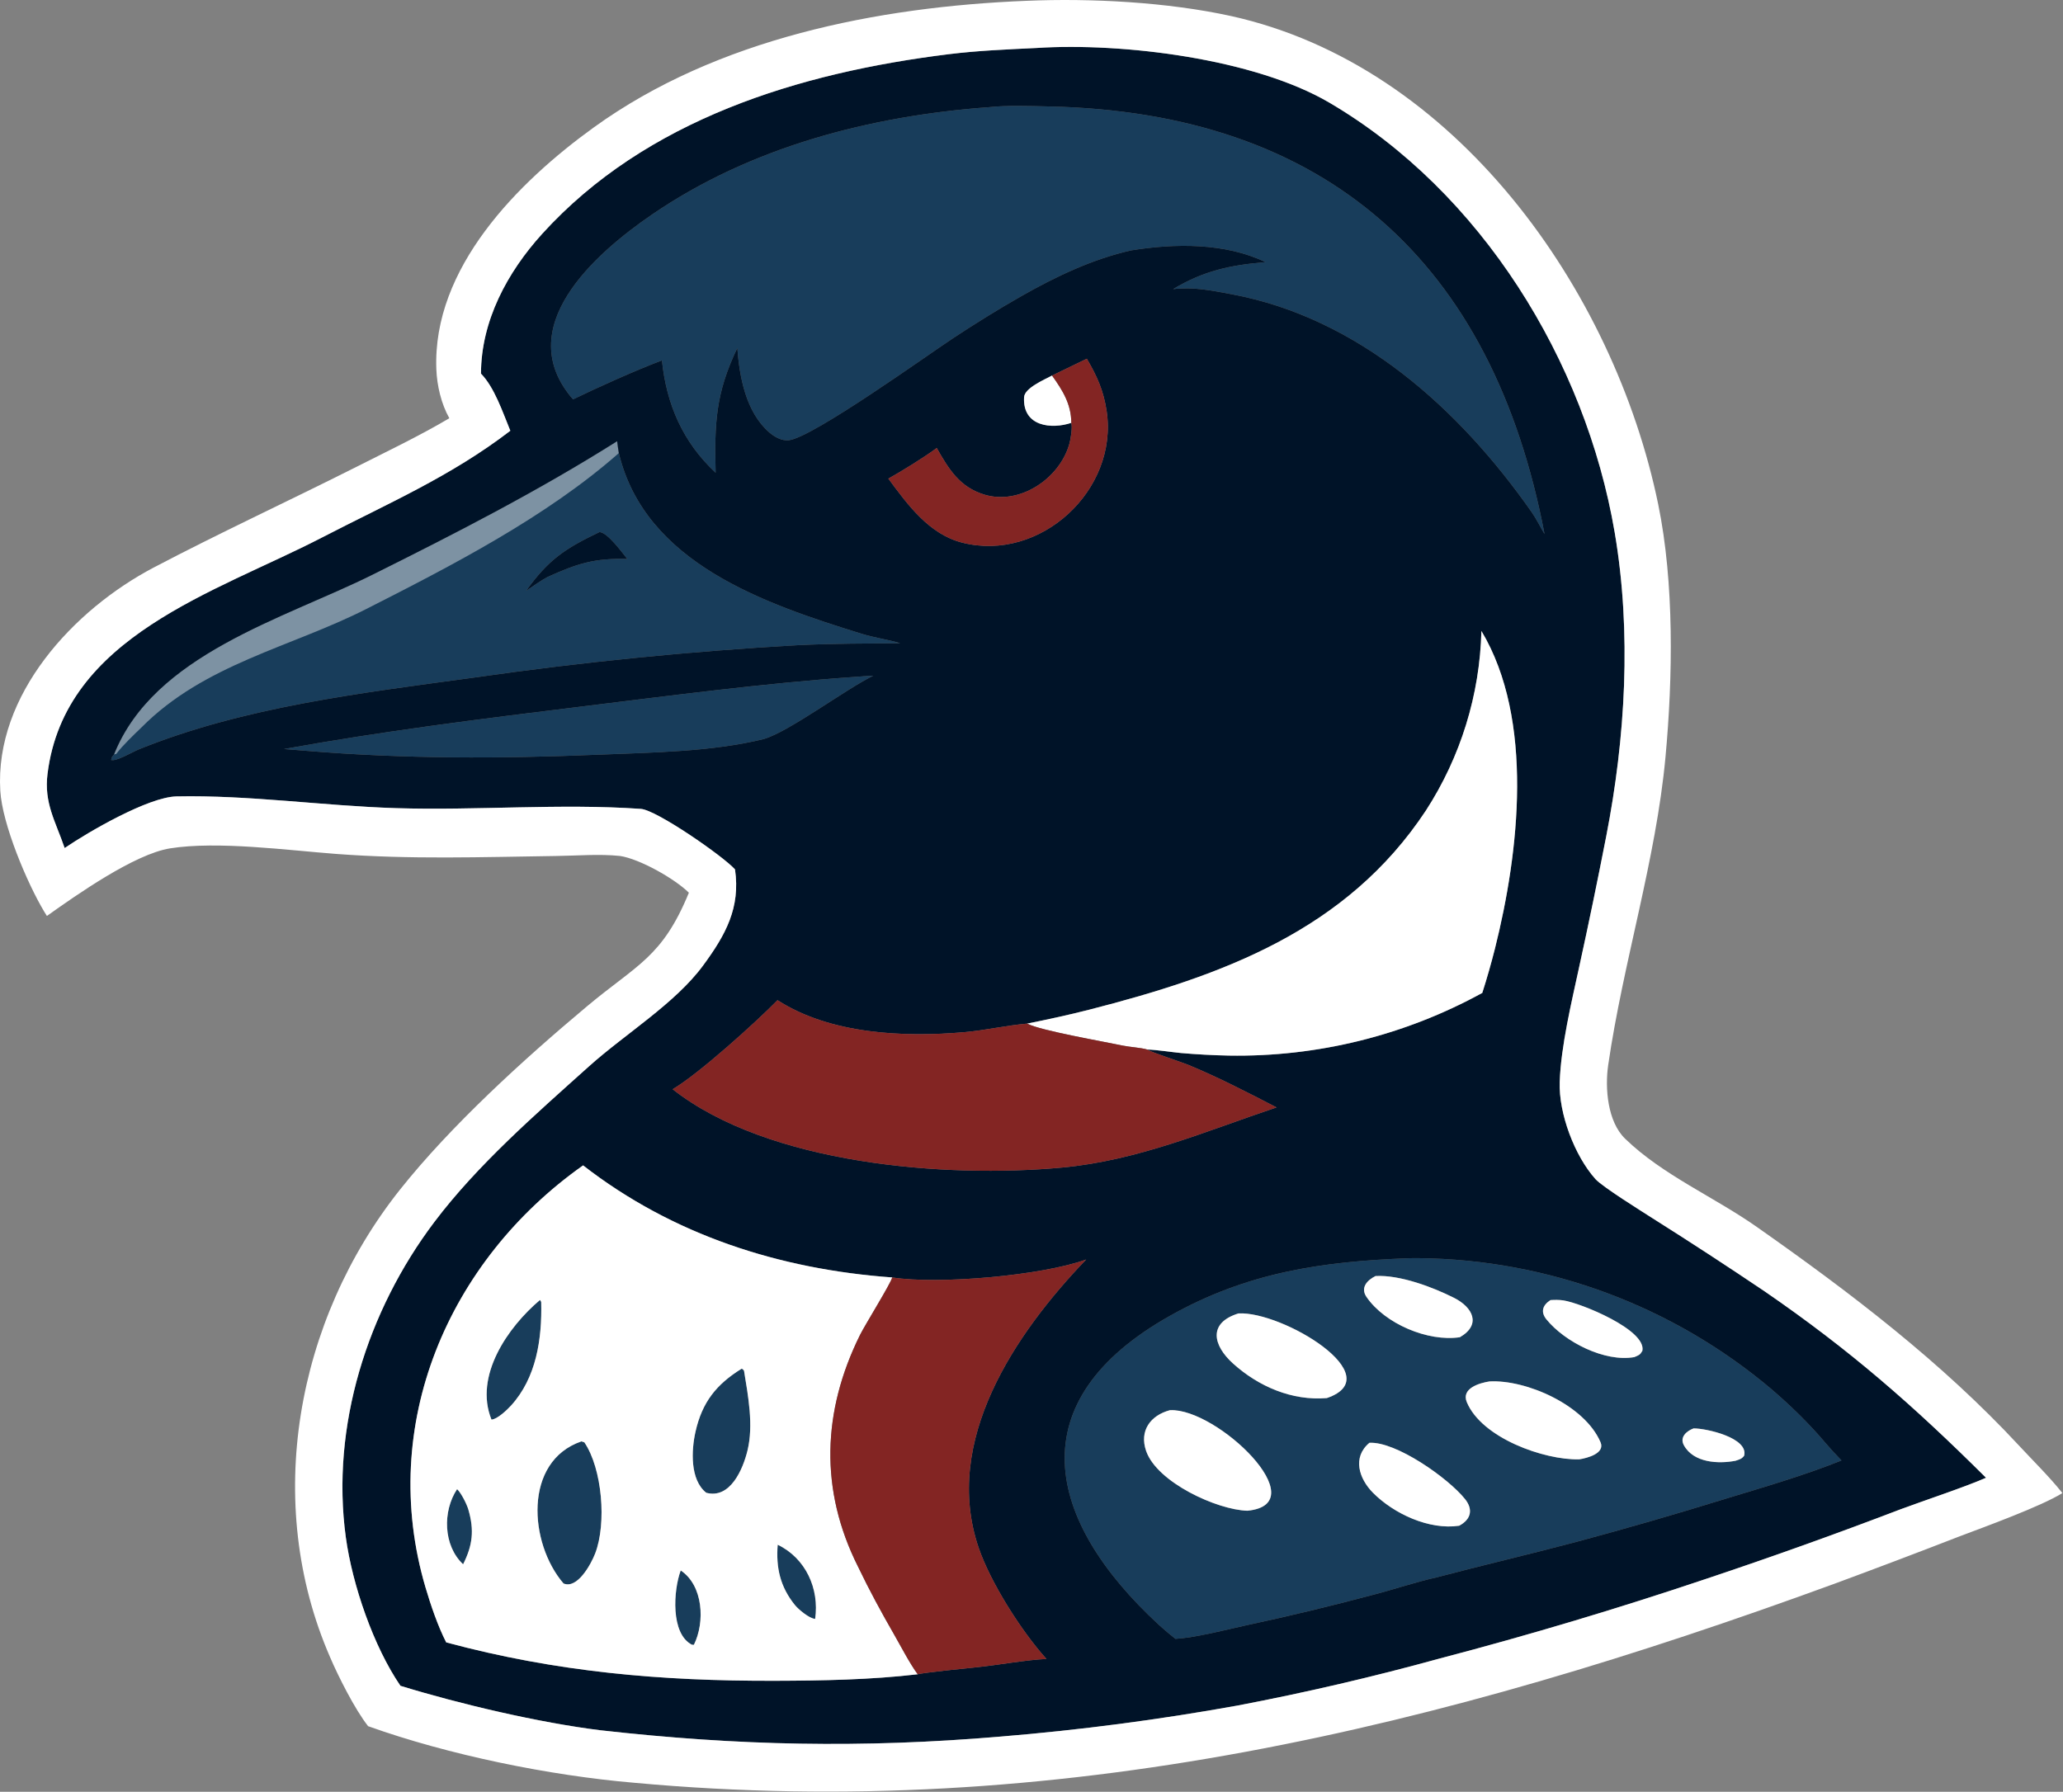 <svg width="100%" height="100%" viewBox="0 0 853 741" version="1.1" xmlns="http://www.w3.org/2000/svg" xmlns:xlink="http://www.w3.org/1999/xlink" xml:space="preserve" xmlns:serif="http://www.serif.com/" style="fill-rule:evenodd;clip-rule:evenodd;stroke-linejoin:round;stroke-miterlimit:2;">
    <rect x="0" y="0" width="853" height="741" fill="#808080" stroke="none"/>
    <g transform="matrix(1,0,0,1,-84.177,-148.38)">
        <path d="M340.051,335.754C350.954,381.39 400.574,398.121 440.505,410.498C445.711,412.112 451.315,412.847 456.391,414.388C442.22,414.512 428.896,414.5 414.684,415.161C369.677,417.689 324.802,422.172 280.185,428.597C233.905,434.929 185.001,440.672 141.493,458.32C139.18,459.258 132.159,463.403 130.125,462.674C130.418,461.348 130.433,461.441 131.321,460.39C147.767,419.016 201.469,404.319 238.072,386.106C272.578,368.936 306.699,351.437 339.352,330.831C339.528,332.51 339.787,334.087 340.051,335.754ZM332.065,368.409C317.725,375.29 310.912,379.833 301.679,392.763C304.486,390.848 307.613,388.598 310.565,387C322.72,381.495 329.891,379.15 343.564,379.544C341.216,376.681 335.499,368.668 332.065,368.409ZM437.951,428.292C440.267,428.067 442.89,427.974 445.238,427.836C433.959,433.302 410.371,451.043 399.924,454.027C378.08,459.364 353.692,459.564 331.358,460.494C290.925,462.177 251.174,462.224 210.879,458.891L201.624,458.141C241.891,450.838 282.649,445.731 323.275,440.739C360.967,436.107 400.14,430.917 437.951,428.292ZM492.987,192.714C500.307,191.876 510.104,192.242 517.576,192.395C632.6,194.749 701.372,256.916 722.805,369.216C720.935,366.153 719.55,363.118 717.431,360.094C687.614,317.534 645.957,279.825 593.352,270.049C585.089,268.513 577.714,266.949 569.236,267.945C581.836,260.338 593.014,257.988 607.439,256.787C590.691,248.716 569.846,249.011 551.889,251.927C535.836,255.519 520.579,262.827 506.334,270.934C496.856,276.328 487.428,282.204 478.326,288.2C467.362,295.422 420.196,329.34 410.326,330.442C407.382,330.771 404.328,329.022 402.189,327.149C392.59,318.747 389.929,304.313 389.043,292.302C380.01,311.098 379.567,323.734 380.074,343.875C366.513,331.223 359.768,315.705 357.871,297.426C347.158,301.467 331.411,308.533 321.108,313.54C295.4,283.972 329.997,253.386 353.752,237.117C394.618,209.129 444.063,196.304 492.987,192.714ZM666.317,668.732C667.883,668.678 669.302,668.674 670.869,668.69C724.377,669.244 776.011,688.474 816.846,723.057C824.528,729.683 831.857,736.757 838.424,744.497C840.718,747.199 843.109,749.818 845.588,752.351C830.631,758.426 813.126,763.479 797.559,768.227C776.94,774.615 756.2,780.606 735.352,786.198C716.413,791.213 697.32,795.65 678.322,800.675C669.543,802.613 660.952,805.57 652.235,807.838C634.661,812.53 616.973,816.782 599.187,820.591C590.766,822.474 578.485,825.631 570.186,826.135C567.864,824.302 565.604,822.391 563.413,820.404C516.271,776.974 505.052,727.764 568.123,692.427C599.905,674.621 630.443,670.105 666.317,668.732ZM725.265,686.037C722.038,688.096 721.055,690.9 723.607,694.035C731.205,703.364 747.754,711.814 759.942,709.612C761.783,708.806 762.26,708.772 763.26,707.017C765.028,698.338 737.766,687.247 730.604,686.166C728.876,685.905 727.004,685.922 725.265,686.037ZM650.401,745.056C643.229,751.038 646.078,759.868 651.846,765.693C660.48,774.412 675.1,781.201 687.512,779.349C692.598,776.636 693.277,772.475 689.895,768.277C682.853,759.535 661.344,744.443 650.401,745.056ZM700.022,719.678C696.039,720.286 688.272,722.495 690.663,728.234C696.822,743.017 722.454,752.217 737.123,751.902C740.454,751.386 747.923,749.447 745.958,744.827C739.42,729.449 715.192,718.838 700.022,719.678ZM596.277,691.546C583.527,695.471 585.728,704.794 594.003,712.262C604.575,721.803 618.456,727.766 632.793,726.556C659.188,717.525 614.471,690.597 596.277,691.546ZM567.924,731.562C559.818,733.726 555.188,740.097 558.07,748.43C562.55,761.38 587.307,772.775 599.934,773.149C628.618,770.363 587.43,730.603 567.924,731.562ZM784.415,739.1C781.471,740.214 778.599,742.734 780.42,746.058C784.427,753.374 794.718,753.84 801.768,752.484C803.449,751.896 804.24,751.811 805.331,750.412C807.267,743.028 789.755,739.059 784.415,739.1ZM652.925,676.091C649.536,677.768 646.531,680.854 649.194,684.74C656.775,695.806 674.574,703.375 687.796,701.393C696.825,696.168 693.093,689.016 685.473,685.151C676.587,680.644 662.915,675.533 652.925,676.091ZM324.596,744.459L325.792,744.861C333.206,755.79 335.037,778.388 330.277,790.784C328.56,795.253 322.89,805.667 317.179,803.225C302.898,786.627 300.456,752.74 324.596,744.459ZM390.795,714.427C391.491,714.665 391.11,714.46 391.809,715.239C393.521,725.782 395.798,737.691 393.256,748.201C391.383,755.946 386.136,768.387 376.201,765.719C369.421,760.384 370.013,748.096 371.772,740.364C374.531,728.237 380.35,720.911 390.795,714.427ZM307.451,685.993C307.647,686.272 307.945,686.635 307.953,686.991C308.305,702.046 305.975,718.171 295.433,729.704C293.816,731.473 289.769,735.34 287.386,735.445C280.094,717.363 294.224,697.155 307.451,685.993ZM405.739,787.208C417.307,792.773 423.02,805.383 421.221,817.88C418.829,817.734 414.331,813.972 412.886,812.189C406.751,804.613 404.98,796.667 405.739,787.208ZM365.64,797.849C374.969,804.071 375.751,819.195 371.087,828.588L370.313,828.581C361.352,824.078 362.627,805.931 365.64,797.849ZM273.173,764.221C274.816,765.708 277.164,770.375 277.823,772.631C280.35,781.282 279.583,787.47 275.663,795.291C267.423,787.564 267.117,773.347 273.173,764.221Z" style="fill:rgb(24,61,91);"  data-color="color-1"/>
        <path d="M131.321,460.39C147.767,419.016 201.469,404.319 238.072,386.106C272.578,368.936 306.699,351.437 339.352,330.831C339.528,332.51 339.787,334.087 340.051,335.754C310.208,362.075 271.174,382.182 235.696,400.199C204.414,416.085 168.649,422.982 142.681,449.206C139.441,452.326 134.883,456.647 132.261,460.135L131.321,460.39Z" style="fill:white;fill-opacity:0.44;"/>
        <path d="M512.804,168.22C548.347,165.927 602.896,172.667 633.833,190.83C696.62,227.693 739.704,297.568 751.801,368.502C758.887,410.054 756.214,453.702 748.321,494.18C744.812,512.224 741.088,530.225 737.149,548.18C733.969,562.887 729.597,580.927 729.078,595.837C728.626,608.835 735.228,626.363 743.838,635.969C746.734,639.201 762.755,649.157 767.479,652.194C783.043,662.014 798.457,672.068 813.717,682.354C849.124,706.68 875.182,729.501 905.352,759.516C896.498,763.4 879.878,768.878 870.081,772.525C843.621,782.642 816.947,792.192 790.078,801.168C753.552,813.47 716.614,824.519 679.332,834.295C651.81,841.879 623.993,848.353 595.95,853.699C563.438,859.569 530.661,863.862 497.734,866.562C440.38,871.423 389.399,870.349 332.384,863.934C307.082,860.798 274.243,853.086 249.755,845.551C238.647,829.342 229.858,803.818 227.168,784.16C220.889,738.27 236.072,690.462 263.705,653.823C281.671,630.001 305.603,609.233 327.72,589.359C342.536,576.045 363.316,563.395 374.875,547.689C384.307,534.873 390.361,523.768 388.089,507.932C383.361,502.578 355.674,483.353 349.171,482.898C315.952,480.574 281.363,483.636 247.954,482.594C217.577,481.647 187.286,477.113 157.136,477.739C145.513,477.98 120.69,492.41 110.91,499.088C107.051,487.847 102.325,480.469 103.831,468.377C110.924,411.42 173.404,393.38 217.055,370.8C244.386,356.661 270.603,345.402 295.187,326.519C292.056,318.927 288.668,308.65 283.054,302.9C283.089,281.087 293.961,260.956 308.323,245.123C351.314,197.728 414.69,178.451 476.374,170.801C488.522,169.294 500.549,168.819 512.804,168.22ZM558.564,582.42C562.1,582.484 568.627,583.487 572.442,583.855C579.033,584.429 585.641,584.784 592.255,584.919C628.851,585.542 664.976,576.609 697.063,559C699.005,552.935 700.755,546.81 702.312,540.635C712.292,500.888 718.631,445.95 696.706,409.32C696.048,435.725 688.1,461.432 673.74,483.6C640.906,533.315 589.291,551.931 534.444,565.967C525.973,568.135 517.465,569.958 508.909,571.695C500.243,572.444 491.618,574.464 483.156,575.213C457.806,577.457 427.503,576.069 405.661,562.01C396.483,571.353 373.147,592.448 362.301,598.837C401.853,629.926 475.03,635.701 523.332,631.222C554.748,628.308 582.583,616.22 612,606.353C599.988,600.141 588.158,594.003 575.632,588.807C572.747,587.611 559.622,583.352 558.564,582.42ZM437.951,428.292C400.14,430.917 360.967,436.107 323.275,440.739C282.649,445.731 241.891,450.838 201.624,458.141L210.879,458.891C251.174,462.224 290.925,462.177 331.358,460.494C353.692,459.564 378.08,459.364 399.924,454.027C410.371,451.043 433.959,433.302 445.238,427.836C442.89,427.974 440.267,428.067 437.951,428.292ZM492.987,192.714C444.063,196.304 394.618,209.129 353.752,237.117C329.997,253.386 295.4,283.972 321.108,313.54C331.411,308.533 347.158,301.467 357.871,297.426C359.768,315.705 366.513,331.223 380.074,343.875C379.567,323.734 380.01,311.098 389.043,292.302C389.929,304.313 392.59,318.747 402.189,327.149C404.328,329.022 407.382,330.771 410.326,330.442C420.196,329.34 467.362,295.422 478.326,288.2C487.428,282.204 496.856,276.328 506.334,270.934C520.579,262.827 535.836,255.519 551.889,251.927C569.846,249.011 590.691,248.716 607.439,256.787C593.014,257.988 581.836,260.338 569.236,267.945C577.714,266.949 585.089,268.513 593.352,270.049C645.957,279.825 687.614,317.534 717.431,360.094C719.55,363.118 720.935,366.153 722.805,369.216C701.372,256.916 632.6,194.749 517.576,192.395C510.104,192.242 500.307,191.876 492.987,192.714ZM519.168,303.693C515.72,305.506 507.814,308.912 507.606,312.634C506.92,324.91 519.104,325.955 527.134,323.246C527.688,325.299 526.855,330.155 526.28,332.145C522.189,346.309 505.893,357.361 491.218,352.942C480.945,349.848 476.428,342.33 471.499,333.664C466.122,337.62 457.33,343.05 451.497,346.319C459.472,357.095 468.288,369.284 481.995,372.784C514.222,381.012 546.656,351.154 541.747,318.373C540.491,309.983 537.826,304.02 533.555,296.737L519.168,303.693ZM340.051,335.754C339.787,334.087 339.528,332.51 339.352,330.831C306.699,351.437 272.578,368.936 238.072,386.106C201.469,404.319 147.767,419.016 131.321,460.39C130.433,461.441 130.418,461.348 130.125,462.674C132.159,463.403 139.18,459.258 141.493,458.32C185.001,440.672 233.905,434.929 280.185,428.597C324.802,422.172 369.677,417.689 414.684,415.161C428.896,414.5 442.22,414.512 456.391,414.388C451.315,412.847 445.711,412.112 440.505,410.498C400.574,398.121 350.954,381.39 340.051,335.754ZM332.065,368.409C335.499,368.668 341.216,376.681 343.564,379.544C329.891,379.15 322.72,381.495 310.565,387C307.613,388.598 304.486,390.848 301.679,392.763C310.912,379.833 317.725,375.29 332.065,368.409ZM463.625,840.778C466.264,840.075 484.36,838.242 488.129,837.864C496.58,837.016 508.801,834.768 516.863,834.446C506.479,822.937 493.764,802.866 488.856,788.534C473.673,744.196 504.036,699.745 533.279,669.248C515.142,675.882 472.215,679.685 453.086,676.669C406.63,673.312 362.402,659.179 325.273,630.326C269.389,669.796 240.312,737.733 260.101,804.823C262.248,812.099 265.227,820.89 268.674,827.594C314.196,839.843 357.476,843.616 404.631,843.473C424.114,843.414 444.276,843.065 463.625,840.778ZM666.317,668.732C630.443,670.105 599.905,674.621 568.123,692.427C505.052,727.764 516.271,776.974 563.413,820.404C565.604,822.391 567.864,824.302 570.186,826.135C578.485,825.631 590.766,822.474 599.187,820.591C616.973,816.782 634.661,812.53 652.235,807.838C660.952,805.57 669.543,802.613 678.322,800.675C697.32,795.65 716.413,791.213 735.352,786.198C756.2,780.606 776.94,774.615 797.559,768.227C813.126,763.479 830.631,758.426 845.588,752.351C843.109,749.818 840.718,747.199 838.424,744.497C831.857,736.757 824.528,729.683 816.846,723.057C776.011,688.474 724.377,669.244 670.869,668.69C669.302,668.674 667.883,668.678 666.317,668.732Z" style="fill:rgb(0,19,40);"  data-color="color-3"/>
        <path d="M508.535,148.721C535.445,147.56 567.029,149.3 593.005,154.972C685.699,175.398 751.495,267.986 769.806,356.954C776.48,389.38 775.859,428.572 772.82,461.407C768.866,504.126 755.268,546.439 749.121,588.88C747.743,598.39 748.839,612.223 756.102,619.273C771.646,634.363 793.025,643.408 810.713,655.874C849.304,682.985 886.848,711.565 919.003,746.223C924.409,752.054 931.667,759.243 936.476,765.286L936.919,765.847C928.278,771.289 904.539,779.914 894.427,783.735C877.196,790.426 859.91,796.975 842.571,803.38C679.53,862.984 521.507,901.708 346.481,885.657C311.406,882.676 269.621,874.15 236.39,862.249C230.908,855.299 224.046,841.656 220.663,833.733C192.778,769.718 206.635,694.389 249.54,640.384C270.59,613.888 300.702,586.472 326.858,564.567C347.563,547.227 357.989,544.411 369.012,517.561C363.123,511.738 348.618,503.568 340.542,502.365C331.911,501.465 322.741,502.272 314.036,502.378C283.4,502.819 253.861,503.846 223.157,501.524C203.135,500.009 174.148,496.105 154.524,499.217C139.776,501.556 115.714,518.555 103.571,527.174C103.211,526.624 102.862,526.066 102.525,525.501C95.346,513.534 85.119,489.23 84.298,475.438C81.935,435.731 114.578,400.509 147.695,383.104C174.832,368.842 203.102,355.762 230.525,341.967C243.594,335.342 257.371,328.8 269.964,321.344C266.635,315.416 264.858,307.892 264.594,301.122C262.956,259.227 298.253,223.758 329.833,200.969C380.574,164.354 447.106,151.173 508.535,148.721ZM512.804,168.22C500.549,168.819 488.522,169.294 476.374,170.801C414.69,178.451 351.314,197.728 308.323,245.123C293.961,260.956 283.089,281.087 283.054,302.9C288.668,308.65 292.056,318.927 295.187,326.519C270.603,345.402 244.386,356.661 217.055,370.8C173.404,393.38 110.924,411.42 103.831,468.377C102.325,480.469 107.051,487.847 110.91,499.088C120.69,492.41 145.513,477.98 157.136,477.739C187.286,477.113 217.577,481.647 247.954,482.594C281.363,483.636 315.952,480.574 349.171,482.898C355.674,483.353 383.361,502.578 388.089,507.932C390.361,523.768 384.307,534.873 374.875,547.689C363.316,563.395 342.536,576.045 327.72,589.359C305.603,609.233 281.671,630.001 263.705,653.823C236.072,690.462 220.889,738.27 227.168,784.16C229.858,803.818 238.647,829.342 249.755,845.551C274.243,853.086 307.082,860.798 332.384,863.934C389.399,870.349 440.38,871.423 497.734,866.562C530.661,863.862 563.438,859.569 595.95,853.699C623.993,848.353 651.81,841.879 679.332,834.295C716.614,824.519 753.552,813.47 790.078,801.168C816.947,792.192 843.621,782.642 870.081,772.525C879.878,768.878 896.498,763.4 905.352,759.516C875.182,729.501 849.124,706.68 813.717,682.354C798.457,672.068 783.043,662.014 767.479,652.194C762.755,649.157 746.734,639.201 743.838,635.969C735.228,626.363 728.626,608.835 729.078,595.837C729.597,580.927 733.969,562.887 737.149,548.18C741.088,530.225 744.812,512.224 748.321,494.18C756.214,453.702 758.887,410.054 751.801,368.502C739.704,297.568 696.62,227.693 633.833,190.83C602.896,172.667 548.347,165.927 512.804,168.22ZM527.134,323.246C519.104,325.955 506.92,324.91 507.606,312.634C507.814,308.912 515.72,305.506 519.168,303.693C523.514,309.765 527.098,315.447 527.134,323.246ZM567.924,731.562C587.43,730.603 628.618,770.363 599.934,773.149C587.307,772.775 562.55,761.38 558.07,748.43C555.188,740.097 559.818,733.726 567.924,731.562ZM596.277,691.546C614.471,690.597 659.188,717.525 632.793,726.556C618.456,727.766 604.575,721.803 594.003,712.262C585.728,704.794 583.527,695.471 596.277,691.546ZM700.022,719.678C715.192,718.838 739.42,729.449 745.958,744.827C747.923,749.447 740.454,751.386 737.123,751.902C722.454,752.217 696.822,743.017 690.663,728.234C688.272,722.495 696.039,720.286 700.022,719.678ZM650.401,745.056C661.344,744.443 682.853,759.535 689.895,768.277C693.277,772.475 692.598,776.636 687.512,779.349C675.1,781.201 660.48,774.412 651.846,765.693C646.078,759.868 643.229,751.038 650.401,745.056ZM652.925,676.091C662.915,675.533 676.587,680.644 685.473,685.151C693.093,689.016 696.825,696.168 687.796,701.393C674.574,703.375 656.775,695.806 649.194,684.74C646.531,680.854 649.536,677.768 652.925,676.091ZM725.265,686.037C727.004,685.922 728.876,685.905 730.604,686.166C737.766,687.247 765.028,698.338 763.26,707.017C762.26,708.772 761.783,708.806 759.942,709.612C747.754,711.814 731.205,703.364 723.607,694.035C721.055,690.9 722.038,688.096 725.265,686.037ZM784.415,739.1C789.755,739.059 807.267,743.028 805.331,750.412C804.24,751.811 803.449,751.896 801.768,752.484C794.718,753.84 784.427,753.374 780.42,746.058C778.599,742.734 781.471,740.214 784.415,739.1ZM508.909,571.695C517.465,569.958 525.973,568.135 534.444,565.967C589.291,551.931 640.906,533.315 673.74,483.6C688.1,461.432 696.048,435.725 696.706,409.32C718.631,445.95 712.292,500.888 702.312,540.635C700.755,546.81 699.005,552.935 697.063,559C664.976,576.609 628.851,585.542 592.255,584.919C585.641,584.784 579.033,584.429 572.442,583.855C568.627,583.487 562.1,582.484 558.564,582.42C555.871,581.631 551.075,581.362 548.414,580.791C541.307,579.265 514.007,574.523 508.909,571.695ZM463.625,840.778C444.276,843.065 424.114,843.414 404.631,843.473C357.476,843.616 314.196,839.843 268.674,827.594C265.227,820.89 262.248,812.099 260.101,804.823C240.312,737.733 269.389,669.796 325.273,630.326C362.402,659.179 406.63,673.312 453.086,676.669C452.526,679.107 441.819,696.31 439.743,700.506C424.159,732.009 423.011,764.557 438.941,796.258C443.674,806.122 448.51,815.017 453.959,824.494C456.825,829.478 460.332,836.322 463.625,840.778ZM273.173,764.221C267.117,773.347 267.423,787.564 275.663,795.291C279.583,787.47 280.35,781.282 277.823,772.631C277.164,770.375 274.816,765.708 273.173,764.221ZM307.451,685.993C294.224,697.155 280.094,717.363 287.386,735.445C289.769,735.34 293.816,731.473 295.433,729.704C305.975,718.171 308.305,702.046 307.953,686.991C307.945,686.635 307.647,686.272 307.451,685.993ZM390.795,714.427C380.35,720.911 374.531,728.237 371.772,740.364C370.013,748.096 369.421,760.384 376.201,765.719C386.136,768.387 391.383,755.946 393.256,748.201C395.798,737.691 393.521,725.782 391.809,715.239C391.11,714.46 391.491,714.665 390.795,714.427ZM324.596,744.459C300.456,752.74 302.898,786.627 317.179,803.225C322.89,805.667 328.56,795.253 330.277,790.784C335.037,778.388 333.206,755.79 325.792,744.861L324.596,744.459ZM405.739,787.208C404.98,796.667 406.751,804.613 412.886,812.189C414.331,813.972 418.829,817.734 421.221,817.88C423.02,805.383 417.307,792.773 405.739,787.208ZM365.64,797.849C362.627,805.931 361.352,824.078 370.313,828.581L371.087,828.588C375.751,819.195 374.969,804.071 365.64,797.849Z" style="fill:white;"/>
        <path d="M558.564,582.42C559.622,583.352 572.747,587.611 575.632,588.807C588.158,594.003 599.988,600.141 612,606.353C582.583,616.22 554.748,628.308 523.332,631.222C475.03,635.701 401.853,629.926 362.301,598.837C373.147,592.448 396.483,571.353 405.661,562.01C427.503,576.069 457.806,577.457 483.156,575.213C491.618,574.464 500.243,572.444 508.909,571.695C514.007,574.523 541.307,579.265 548.414,580.791C551.075,581.362 555.871,581.631 558.564,582.42ZM519.168,303.693L533.555,296.737C537.826,304.02 540.491,309.983 541.747,318.373C546.656,351.154 514.222,381.012 481.995,372.784C468.288,369.284 459.472,357.095 451.497,346.319C457.33,343.05 466.122,337.62 471.499,333.664C476.428,342.33 480.945,349.848 491.218,352.942C505.893,357.361 522.189,346.309 526.28,332.145C526.855,330.155 527.688,325.299 527.134,323.246C527.098,315.447 523.514,309.765 519.168,303.693ZM453.086,676.669C472.215,679.685 515.142,675.882 533.279,669.248C504.036,699.745 473.673,744.196 488.856,788.534C493.764,802.866 506.479,822.937 516.863,834.446C508.801,834.768 496.58,837.016 488.129,837.864C484.36,838.242 466.264,840.075 463.625,840.778C460.332,836.322 456.825,829.478 453.959,824.494C448.51,815.017 443.674,806.122 438.941,796.258C423.011,764.557 424.159,732.009 439.743,700.506C441.819,696.31 452.526,679.107 453.086,676.669Z" style="fill:rgb(131,37,35);"  data-color="color-2"/>
    </g>
</svg>
